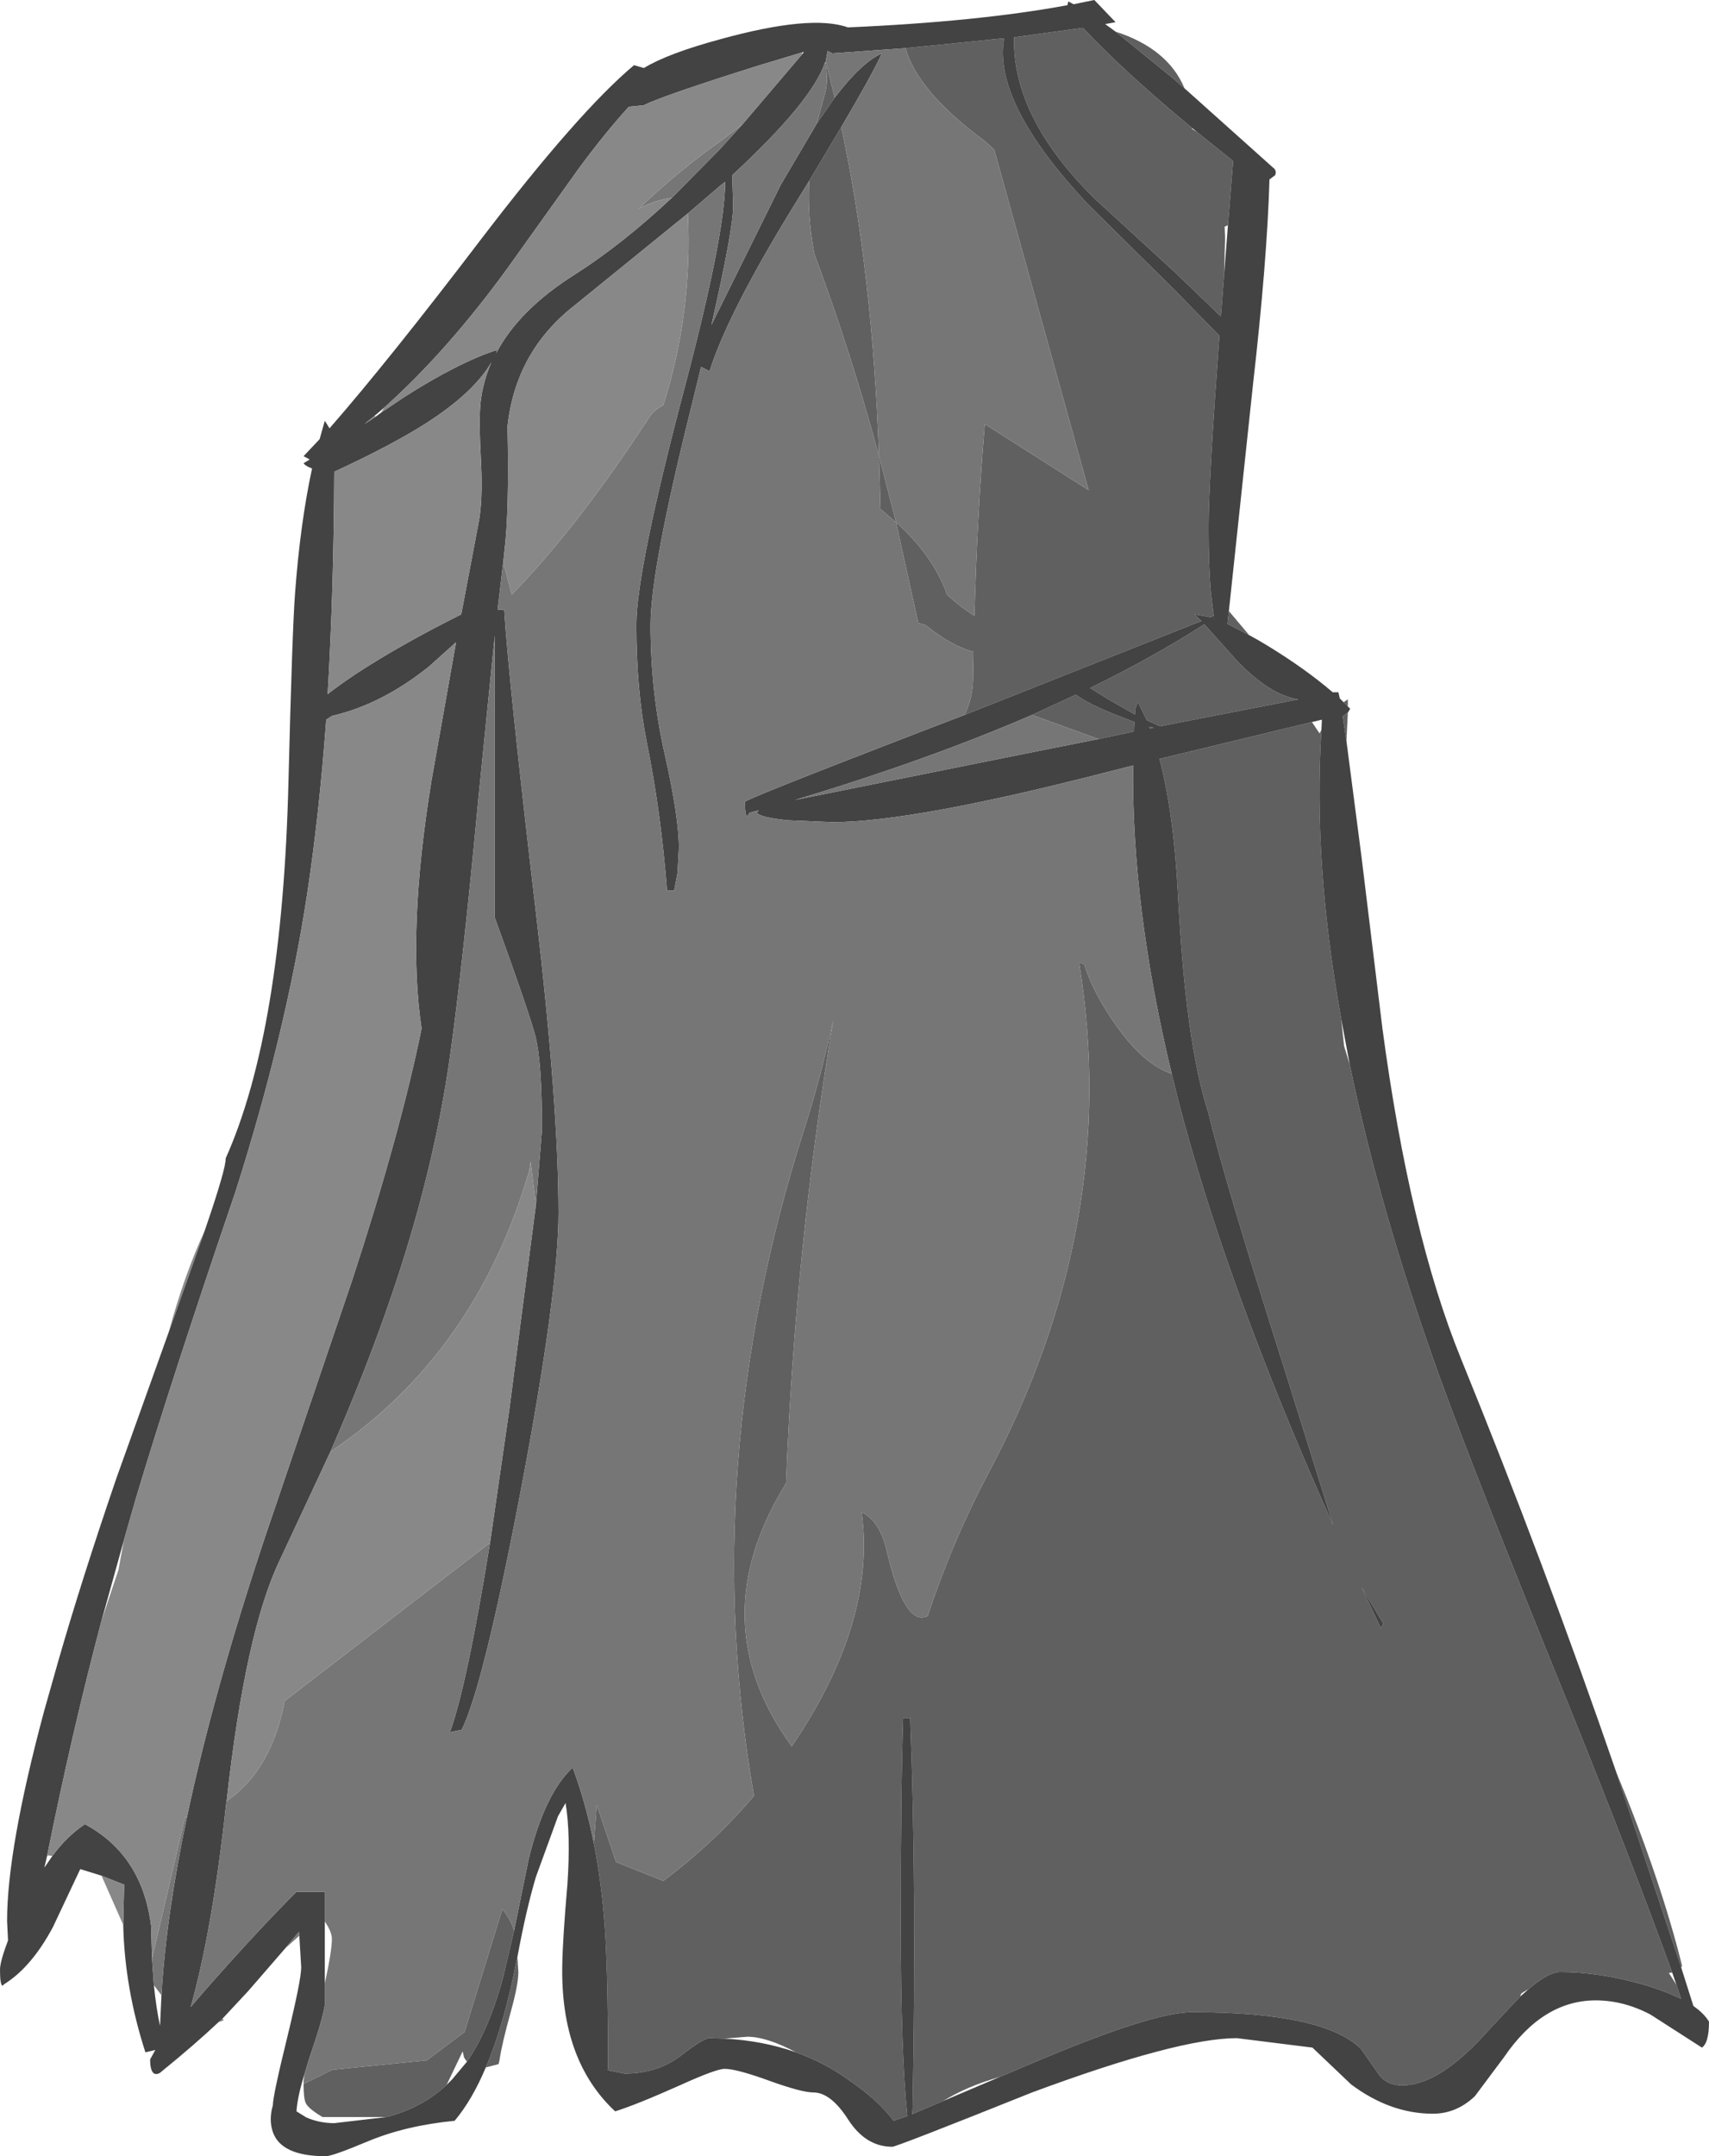 <?xml version="1.0" encoding="UTF-8" standalone="no"?>
<svg xmlns:ffdec="https://www.free-decompiler.com/flash" xmlns:xlink="http://www.w3.org/1999/xlink" ffdec:objectType="shape" height="228.3px" width="181.0px" xmlns="http://www.w3.org/2000/svg">
  <g transform="matrix(1.0, 0.0, 0.0, 1.0, 0.0, 0.0)">
    <path d="M125.45 9.35 L124.3 8.35 118.15 3.35 Q123.7 5.15 125.45 9.35 M51.45 218.9 Q53.4 214.35 54.7 207.6 L54.8 207.2 54.9 208.8 Q54.9 210.1 54.1 213.0 53.15 216.4 52.9 218.15 L52.8 218.55 51.45 218.9 M178.05 208.3 L171.2 187.7 Q175.85 198.9 178.15 208.15 L178.05 208.3 M142.6 78.45 L142.2 75.8 142.25 75.8 142.75 75.45 142.6 78.45 M142.75 74.8 L142.3 74.35 142.75 74.05 142.75 74.8 M132.3 67.25 L130.0 66.05 130.15 64.7 132.3 67.25 M130.05 23.85 L129.7 24.0 129.75 25.15 129.65 29.05 129.3 33.5 124.35 28.75 115.9 21.0 Q107.2 12.4 107.4 3.95 L114.7 2.95 Q118.9 7.45 126.25 13.55 L126.25 13.65 126.8 14.0 130.6 17.05 130.15 22.6 130.05 23.85 M95.9 5.1 L106.35 4.05 Q105.1 10.85 115.25 21.65 L124.25 30.55 129.15 35.55 Q128.0 51.0 128.0 55.8 128.0 60.0 128.25 62.8 L128.55 65.2 128.2 65.35 126.5 65.05 127.25 65.75 102.15 75.7 Q103.0 74.0 103.05 71.95 L103.1 69.0 Q100.85 68.45 98.05 66.2 L97.25 65.95 94.9 55.3 Q98.85 58.85 100.3 62.95 101.6 64.2 103.2 65.2 103.5 54.45 104.3 44.9 L115.3 51.9 105.3 15.85 104.25 14.9 Q97.2 9.7 95.9 5.1 M124.1 113.7 Q125.3 118.75 126.9 124.0 131.9 140.7 141.2 161.5 L136.0 144.85 Q129.65 124.9 128.0 117.9 125.55 110.45 124.75 94.55 124.3 86.05 122.8 80.35 L138.95 76.45 139.75 77.65 139.95 77.3 Q139.05 91.3 142.05 107.9 L142.35 110.75 142.95 112.7 Q146.1 128.0 152.35 145.45 156.0 155.6 166.25 180.8 173.05 197.65 177.1 208.85 L176.75 208.9 177.55 210.15 178.05 211.65 Q176.35 210.8 173.95 210.1 169.35 208.8 165.25 208.8 164.0 208.8 161.9 210.6 L161.3 210.95 161.1 211.1 161.0 211.4 157.8 214.8 Q152.55 220.8 148.5 220.8 146.85 220.8 146.0 219.6 L144.15 216.95 Q140.25 213.05 126.25 213.05 121.9 213.05 108.5 218.8 L105.9 219.9 Q102.4 220.9 99.9 222.45 L96.6 223.85 96.65 223.3 Q97.1 200.2 96.4 181.9 L95.65 181.9 Q95.4 189.4 95.4 203.65 95.4 217.5 96.1 224.05 L94.65 224.55 Q93.0 222.35 89.85 220.2 87.25 218.35 84.3 217.3 81.2 215.65 79.15 215.65 L76.7 215.85 75.15 215.8 Q74.5 215.8 72.05 217.7 69.6 219.55 66.15 219.55 L64.35 219.2 64.4 218.8 Q64.4 207.7 63.95 202.75 63.6 198.8 62.9 195.2 L63.2 191.1 65.25 197.15 70.25 199.15 Q75.6 195.15 79.85 190.15 73.8 155.2 85.15 119.65 86.95 114.0 88.25 108.0 84.2 132.35 83.25 157.05 74.2 171.65 83.85 184.9 92.85 171.7 91.25 160.1 93.15 161.0 93.9 164.15 95.8 172.3 98.25 171.1 100.9 163.1 104.75 155.85 118.75 129.5 114.3 102.0 114.8 102.0 114.85 102.15 115.8 105.2 118.3 108.7 121.15 112.7 124.1 113.7 M54.45 204.4 L53.3 209.3 Q51.8 214.9 49.45 218.3 L49.15 217.85 49.0 217.2 47.3 220.75 Q44.65 223.2 40.95 224.15 L34.15 224.15 Q32.65 223.25 32.4 222.7 32.15 222.25 32.15 220.65 L35.2 219.15 45.2 218.15 49.2 215.15 53.2 202.15 Q54.05 203.15 54.45 204.4 M85.7 19.15 L89.1 13.45 Q92.4 28.8 93.1 48.3 90.1 37.2 86.25 26.9 85.5 23.0 85.7 19.15 M88.4 10.35 L86.5 13.1 87.3 10.15 Q87.8 8.65 87.4 6.55 L87.45 6.5 88.4 10.35 M117.65 74.2 L115.45 72.85 Q122.1 69.6 127.55 66.1 L131.0 69.95 Q134.5 73.6 137.5 74.05 L122.85 76.9 121.45 76.25 120.5 74.3 120.25 75.05 120.2 75.65 117.65 74.2 M94.9 55.3 L93.25 53.9 93.1 48.3 94.9 55.3 M109.3 75.7 L113.95 73.55 Q115.2 74.5 118.2 75.7 L120.15 76.45 120.1 77.45 116.35 78.25 109.3 75.7 M128.6 65.5 L128.55 65.45 128.6 65.45 128.6 65.5 M122.2 77.05 L121.8 77.15 121.7 76.95 122.2 77.05 M146.25 172.4 L146.5 171.9 144.2 168.05 146.25 172.4" fill="#606060" fill-rule="evenodd" stroke="none"/>
    <path d="M118.15 3.35 L124.3 8.35 125.45 9.35 135.0 17.9 Q135.2 18.2 135.05 18.55 L134.45 19.0 Q134.2 27.6 132.7 40.75 L130.15 64.7 130.0 66.05 132.3 67.25 Q133.25 67.75 134.3 68.4 138.3 70.85 141.15 73.3 L141.75 73.3 141.9 73.95 142.3 74.35 142.75 74.8 143.0 75.05 142.75 75.45 142.25 75.8 142.2 75.8 142.6 78.45 144.2 90.75 146.4 108.8 Q149.3 130.55 154.75 143.9 163.55 165.5 171.2 187.7 L178.05 208.3 179.35 212.4 Q180.45 213.15 181.0 214.05 181.0 216.3 180.25 216.8 L174.8 213.3 Q171.95 211.8 169.0 211.8 163.4 211.8 159.3 217.8 L156.2 221.95 Q154.25 223.8 151.75 223.8 147.25 223.8 143.1 220.7 L139.0 216.8 131.0 215.8 Q124.8 215.8 109.3 221.55 94.95 227.3 94.5 227.3 91.7 227.3 89.85 224.45 88.0 221.55 86.15 221.55 84.9 221.55 81.45 220.3 78.0 219.05 76.75 219.05 75.85 219.05 72.1 220.75 67.4 222.85 65.15 223.55 59.35 218.15 59.55 208.05 59.6 205.2 60.1 199.45 60.45 194.25 59.9 190.9 L59.1 192.3 56.75 198.75 Q55.7 202.3 54.8 207.2 L54.7 207.6 Q53.4 214.35 51.45 218.9 50.0 222.35 48.15 224.55 42.95 225.05 38.9 226.75 35.2 228.3 34.5 228.3 29.8 228.3 28.9 225.75 28.45 224.45 28.9 222.9 28.9 221.9 30.4 215.8 31.9 209.65 31.9 208.3 L31.7 204.95 31.65 204.55 30.2 206.3 26.3 210.8 23.55 213.75 23.15 214.1 Q20.6 216.5 17.15 219.3 16.85 219.6 16.55 219.6 15.9 219.6 15.9 218.05 L16.45 217.05 15.4 217.3 Q13.2 210.5 13.05 203.8 L13.15 199.55 10.75 198.6 10.6 198.55 8.5 197.9 5.6 204.05 Q3.35 208.25 0.5 210.05 L0.25 210.25 Q0.0 210.1 0.0 208.55 0.0 207.7 0.85 205.45 L0.75 203.4 Q0.75 195.8 4.65 181.25 L6.15 175.95 Q8.65 167.25 12.35 156.45 L17.85 141.1 20.35 134.05 21.7 130.25 Q23.95 123.7 23.9 122.65 29.9 109.25 30.55 82.8 30.95 66.75 31.25 62.8 31.8 55.4 33.05 49.6 32.35 49.35 32.15 49.05 L32.8 48.65 32.15 48.3 33.85 46.5 34.4 44.55 34.9 45.35 Q41.15 38.2 51.05 25.2 61.3 11.8 67.15 6.9 L68.2 7.2 Q70.75 5.65 76.3 4.15 85.9 1.5 89.8 2.9 103.6 2.3 113.05 0.55 L113.15 0.15 113.7 0.45 115.9 0.0 118.15 2.35 117.05 2.55 118.15 3.35 M130.05 23.85 L130.15 22.6 130.6 17.05 126.8 14.0 126.25 13.55 Q118.9 7.45 114.7 2.95 L107.4 3.95 Q107.2 12.4 115.9 21.0 L124.35 28.75 129.3 33.5 129.65 29.05 130.05 23.85 M102.15 75.7 L127.25 65.75 126.5 65.05 128.2 65.35 128.55 65.2 128.25 62.8 Q128.0 60.0 128.0 55.8 128.0 51.0 129.15 35.55 L124.25 30.55 115.25 21.65 Q105.1 10.85 106.35 4.05 L95.9 5.1 88.15 5.65 87.65 5.4 87.45 6.5 87.4 6.55 Q86.05 10.7 77.55 18.55 L77.65 21.8 Q77.65 24.3 75.35 34.4 L82.7 19.55 86.5 13.1 88.4 10.35 Q91.2 6.65 93.4 5.65 92.35 7.95 89.1 13.45 L85.7 19.15 83.7 22.4 Q77.05 33.3 75.15 39.3 L74.25 38.85 73.3 42.75 Q68.9 60.3 68.9 66.15 68.9 73.25 70.4 79.85 71.9 86.5 71.9 89.8 L71.75 92.45 71.4 94.3 70.65 94.3 Q70.0 86.0 68.5 78.6 67.4 73.1 67.4 66.15 67.4 60.3 72.65 40.5 76.8 24.7 76.8 19.25 L76.35 19.6 72.85 22.6 60.9 32.3 Q54.6 37.2 53.75 45.15 53.95 54.25 53.4 58.55 L53.3 59.5 52.7 64.55 53.4 64.55 Q53.85 71.9 56.75 96.55 59.15 117.05 59.15 128.4 59.15 136.8 55.15 157.85 51.2 178.5 48.9 183.15 L47.65 183.4 Q49.45 178.5 51.9 163.35 L53.95 149.2 56.75 127.65 57.4 119.65 Q57.4 112.4 56.7 109.7 56.05 107.2 52.4 97.15 L52.4 67.3 50.65 84.7 Q49.0 102.3 47.65 111.9 45.9 124.3 41.3 137.65 38.75 145.1 35.0 153.7 L29.65 165.15 Q26.0 172.7 24.0 190.7 L23.95 191.0 Q22.5 204.3 20.2 212.5 L21.7 210.75 Q27.2 204.5 31.4 200.3 L34.4 200.3 34.4 203.45 34.4 210.0 34.4 212.3 Q34.15 213.9 32.75 217.95 L32.25 219.6 Q31.5 222.0 31.4 223.55 L32.45 224.2 Q33.85 224.8 35.4 224.8 L40.95 224.15 Q44.65 223.2 47.3 220.75 L47.9 220.15 49.45 218.3 Q51.8 214.9 53.3 209.3 L54.45 204.4 56.0 196.8 Q57.7 189.9 60.65 187.15 62.05 190.9 62.9 195.2 63.6 198.8 63.95 202.75 64.4 207.7 64.4 218.8 L64.35 219.2 66.15 219.55 Q69.6 219.55 72.05 217.7 74.5 215.8 75.15 215.8 L76.7 215.85 Q80.75 216.05 84.3 217.3 87.25 218.35 89.85 220.2 93.0 222.35 94.65 224.55 L96.1 224.05 Q95.4 217.5 95.4 203.65 95.4 189.4 95.65 181.9 L96.4 181.9 Q97.1 200.2 96.65 223.3 L96.6 223.85 99.9 222.45 105.9 219.9 108.5 218.8 Q121.9 213.05 126.25 213.05 140.25 213.05 144.15 216.95 L146.0 219.6 Q146.85 220.8 148.5 220.8 152.55 220.8 157.8 214.8 L161.0 211.4 161.9 210.6 Q164.0 208.8 165.25 208.8 169.35 208.8 173.95 210.1 176.35 210.8 178.05 211.65 L177.55 210.15 177.1 208.85 Q173.05 197.65 166.25 180.8 156.0 155.6 152.35 145.45 146.1 128.0 142.95 112.7 L142.05 107.9 Q139.05 91.3 139.95 77.3 L140.0 76.2 138.95 76.45 122.8 80.35 Q124.3 86.05 124.75 94.55 125.55 110.45 128.0 117.9 129.65 124.9 136.0 144.85 L141.2 161.5 Q131.9 140.7 126.9 124.0 125.3 118.75 124.1 113.7 119.85 96.1 120.0 81.05 L117.45 81.7 Q96.7 87.05 88.15 87.05 L83.4 86.85 Q80.5 86.55 80.15 86.05 L80.35 85.8 79.4 86.05 79.15 86.4 Q78.9 86.45 78.9 84.9 78.9 84.65 97.45 77.5 L102.15 75.7 M84.95 5.75 L85.15 5.5 84.95 5.55 80.15 7.0 Q70.3 10.1 68.15 11.15 L66.6 11.3 Q64.1 14.05 61.4 17.7 L53.75 28.4 Q47.35 37.2 40.7 43.15 L39.7 44.0 38.6 44.9 39.75 44.15 40.35 43.7 42.8 42.05 Q48.6 38.35 52.65 37.05 L52.55 37.4 Q54.95 32.8 60.9 29.05 65.85 25.9 71.15 20.95 L76.15 15.9 78.65 13.15 84.95 5.75 M117.65 74.2 L120.2 75.65 120.25 75.05 120.5 74.3 121.45 76.25 122.85 76.9 137.5 74.05 Q134.5 73.6 131.0 69.95 L127.55 66.1 Q122.1 69.6 115.45 72.85 L117.65 74.2 M116.35 78.25 L120.1 77.45 120.15 76.45 118.2 75.7 Q115.2 74.5 113.95 73.55 L109.3 75.7 Q98.2 80.5 84.2 84.7 L109.8 79.55 116.35 78.25 M128.6 65.5 L128.6 65.45 128.55 65.45 128.6 65.5 M122.2 77.05 L121.7 76.95 121.8 77.15 122.2 77.05 M52.05 38.35 Q50.2 41.55 45.15 44.8 41.55 47.1 35.4 49.95 35.35 62.6 34.7 73.5 35.7 72.7 37.55 71.45 42.25 68.35 48.85 65.05 L50.65 55.55 Q51.15 53.15 50.95 49.05 50.7 44.4 50.9 42.6 51.15 40.4 52.05 38.35 M19.8 192.4 Q22.6 179.15 28.1 162.65 L37.3 135.55 Q42.4 119.95 44.65 108.9 43.1 98.55 45.7 82.65 L48.3 68.0 45.4 70.6 Q40.4 74.6 35.15 75.8 L34.55 76.2 Q33.8 86.35 32.5 94.85 30.25 109.5 24.95 126.15 18.25 145.8 14.45 158.45 L13.2 162.8 10.75 171.6 Q7.6 183.5 5.0 196.45 L4.7 197.75 5.55 196.5 Q7.15 194.35 9.0 193.15 15.05 196.4 16.0 203.9 L16.1 207.4 16.3 210.2 Q16.55 212.7 16.95 214.5 L17.1 211.25 Q17.6 202.8 19.8 192.4 M146.25 172.4 L144.2 168.05 146.5 171.9 146.25 172.4" fill="#434343" fill-rule="evenodd" stroke="none"/>
    <path d="M23.15 214.1 L23.55 213.75 23.7 213.9 23.15 214.1 M30.2 206.3 L31.65 204.55 31.7 204.95 30.2 206.3 M95.9 5.1 Q97.2 9.7 104.25 14.9 L105.3 15.85 115.3 51.9 104.3 44.9 Q103.5 54.45 103.2 65.2 101.6 64.2 100.3 62.95 98.85 58.85 94.9 55.3 L97.25 65.95 98.05 66.2 Q100.85 68.45 103.1 69.0 L103.05 71.95 Q103.0 74.0 102.15 75.7 L97.45 77.5 Q78.9 84.65 78.9 84.9 78.9 86.45 79.15 86.4 L79.4 86.05 80.35 85.8 80.15 86.05 Q80.5 86.55 83.4 86.85 L88.15 87.05 Q96.7 87.05 117.45 81.7 L120.0 81.05 Q119.85 96.1 124.1 113.7 121.15 112.7 118.3 108.7 115.8 105.2 114.85 102.15 114.8 102.0 114.3 102.0 118.75 129.5 104.75 155.85 100.9 163.1 98.25 171.1 95.8 172.3 93.9 164.15 93.15 161.0 91.25 160.1 92.85 171.7 83.85 184.9 74.2 171.65 83.25 157.05 84.2 132.35 88.25 108.0 86.95 114.0 85.15 119.65 73.8 155.2 79.85 190.15 75.6 195.15 70.25 199.15 L65.25 197.15 63.2 191.1 62.9 195.2 Q62.05 190.9 60.65 187.15 57.7 189.9 56.0 196.8 L54.45 204.4 Q54.05 203.15 53.2 202.15 L49.2 215.15 45.2 218.15 35.2 219.15 32.15 220.65 32.15 220.3 32.25 219.6 32.75 217.95 Q34.15 213.9 34.4 212.3 L34.4 210.0 Q35.15 206.55 35.15 205.3 35.15 204.55 34.4 203.45 L34.4 200.3 31.4 200.3 Q27.2 204.5 21.7 210.75 L20.2 212.5 Q22.5 204.3 23.95 191.0 L24.0 190.7 Q28.75 187.45 30.15 180.1 L51.9 163.35 Q49.45 178.5 47.65 183.4 L48.9 183.15 Q51.2 178.5 55.15 157.85 59.15 136.8 59.15 128.4 59.15 117.05 56.75 96.55 53.85 71.9 53.4 64.55 L52.7 64.55 53.3 59.5 54.2 62.95 Q61.15 55.85 68.75 44.2 69.25 43.4 70.25 42.9 73.35 33.15 72.85 22.6 L76.35 19.6 76.8 19.25 Q76.8 24.7 72.65 40.5 67.4 60.3 67.4 66.15 67.4 73.1 68.5 78.6 70.0 86.0 70.65 94.3 L71.4 94.3 71.75 92.45 71.9 89.8 Q71.9 86.5 70.4 79.85 68.9 73.25 68.9 66.15 68.9 60.3 73.3 42.75 L74.25 38.85 75.15 39.3 Q77.05 33.3 83.7 22.4 L85.7 19.15 Q85.5 23.0 86.25 26.9 90.1 37.2 93.1 48.3 92.4 28.8 89.1 13.45 92.35 7.95 93.4 5.65 91.2 6.65 88.4 10.35 L87.45 6.5 87.65 5.4 88.15 5.65 95.9 5.1 M35.0 153.7 Q38.75 145.1 41.3 137.65 45.9 124.3 47.65 111.9 49.0 102.3 50.65 84.7 L52.4 67.3 52.4 97.15 Q56.05 107.2 56.7 109.7 57.4 112.4 57.4 119.65 L56.75 127.65 56.2 123.0 56.05 123.95 Q50.4 143.35 35.0 153.7 M86.5 13.1 L82.7 19.55 75.35 34.4 Q77.65 24.3 77.65 21.8 L77.55 18.55 Q86.05 10.7 87.4 6.55 87.8 8.65 87.3 10.15 L86.5 13.1 M71.15 20.95 Q69.5 21.15 67.65 22.1 71.7 18.2 76.5 14.8 L78.65 13.15 76.15 15.9 71.15 20.95 M94.9 55.3 L93.1 48.3 93.25 53.9 94.9 55.3 M109.3 75.7 L116.35 78.25 109.8 79.55 84.2 84.7 Q98.2 80.5 109.3 75.7 M16.1 207.4 L19.6 192.4 19.8 192.4 Q17.6 202.8 17.1 211.25 L16.3 210.2 16.1 207.4" fill="#767676" fill-rule="evenodd" stroke="none"/>
    <path d="M21.7 130.25 L20.35 134.05 17.85 141.1 Q19.5 135.05 21.7 130.25 M10.75 198.6 L13.15 199.55 13.05 203.8 10.75 198.6 M24.0 190.7 Q26.0 172.7 29.65 165.15 L35.0 153.7 Q50.4 143.35 56.05 123.95 L56.2 123.0 56.75 127.65 53.95 149.2 51.9 163.35 30.15 180.1 Q28.75 187.45 24.0 190.7 M53.3 59.5 L53.4 58.55 Q53.95 54.25 53.75 45.15 54.6 37.2 60.9 32.3 L72.85 22.6 Q73.35 33.15 70.25 42.9 69.25 43.4 68.75 44.2 61.15 55.85 54.2 62.95 L53.3 59.5 M84.95 5.55 L84.95 5.75 78.65 13.15 76.5 14.8 Q71.7 18.2 67.65 22.1 69.5 21.15 71.15 20.95 65.85 25.9 60.9 29.05 54.95 32.8 52.55 37.4 L52.65 37.05 Q48.6 38.35 42.8 42.05 L40.35 43.7 40.7 43.15 Q47.35 37.2 53.75 28.4 L61.4 17.7 Q64.1 14.05 66.6 11.3 L68.15 11.15 Q70.3 10.1 80.15 7.0 L84.95 5.55 M52.05 38.35 Q51.15 40.4 50.9 42.6 50.7 44.4 50.95 49.05 51.15 53.15 50.65 55.55 L48.85 65.05 Q42.25 68.35 37.55 71.45 35.7 72.7 34.7 73.5 35.35 62.6 35.4 49.95 41.55 47.1 45.15 44.8 50.2 41.55 52.05 38.35 M39.7 44.0 L39.75 44.15 38.6 44.9 39.7 44.0 M13.2 162.8 L14.45 158.45 Q18.25 145.8 24.95 126.15 30.25 109.5 32.5 94.85 33.8 86.35 34.55 76.2 L35.15 75.8 Q40.4 74.6 45.4 70.6 L48.3 68.0 45.7 82.65 Q43.1 98.55 44.65 108.9 42.4 119.95 37.3 135.55 L28.1 162.65 Q22.6 179.15 19.8 192.4 L19.6 192.4 16.1 207.4 16.0 203.9 Q15.05 196.4 9.0 193.15 7.15 194.35 5.55 196.5 L5.0 196.45 Q7.6 183.5 10.75 171.6 L11.15 170.4 12.55 166.2 13.1 163.2 13.2 162.8" fill="#888888" fill-rule="evenodd" stroke="none"/>
  </g>
</svg>
